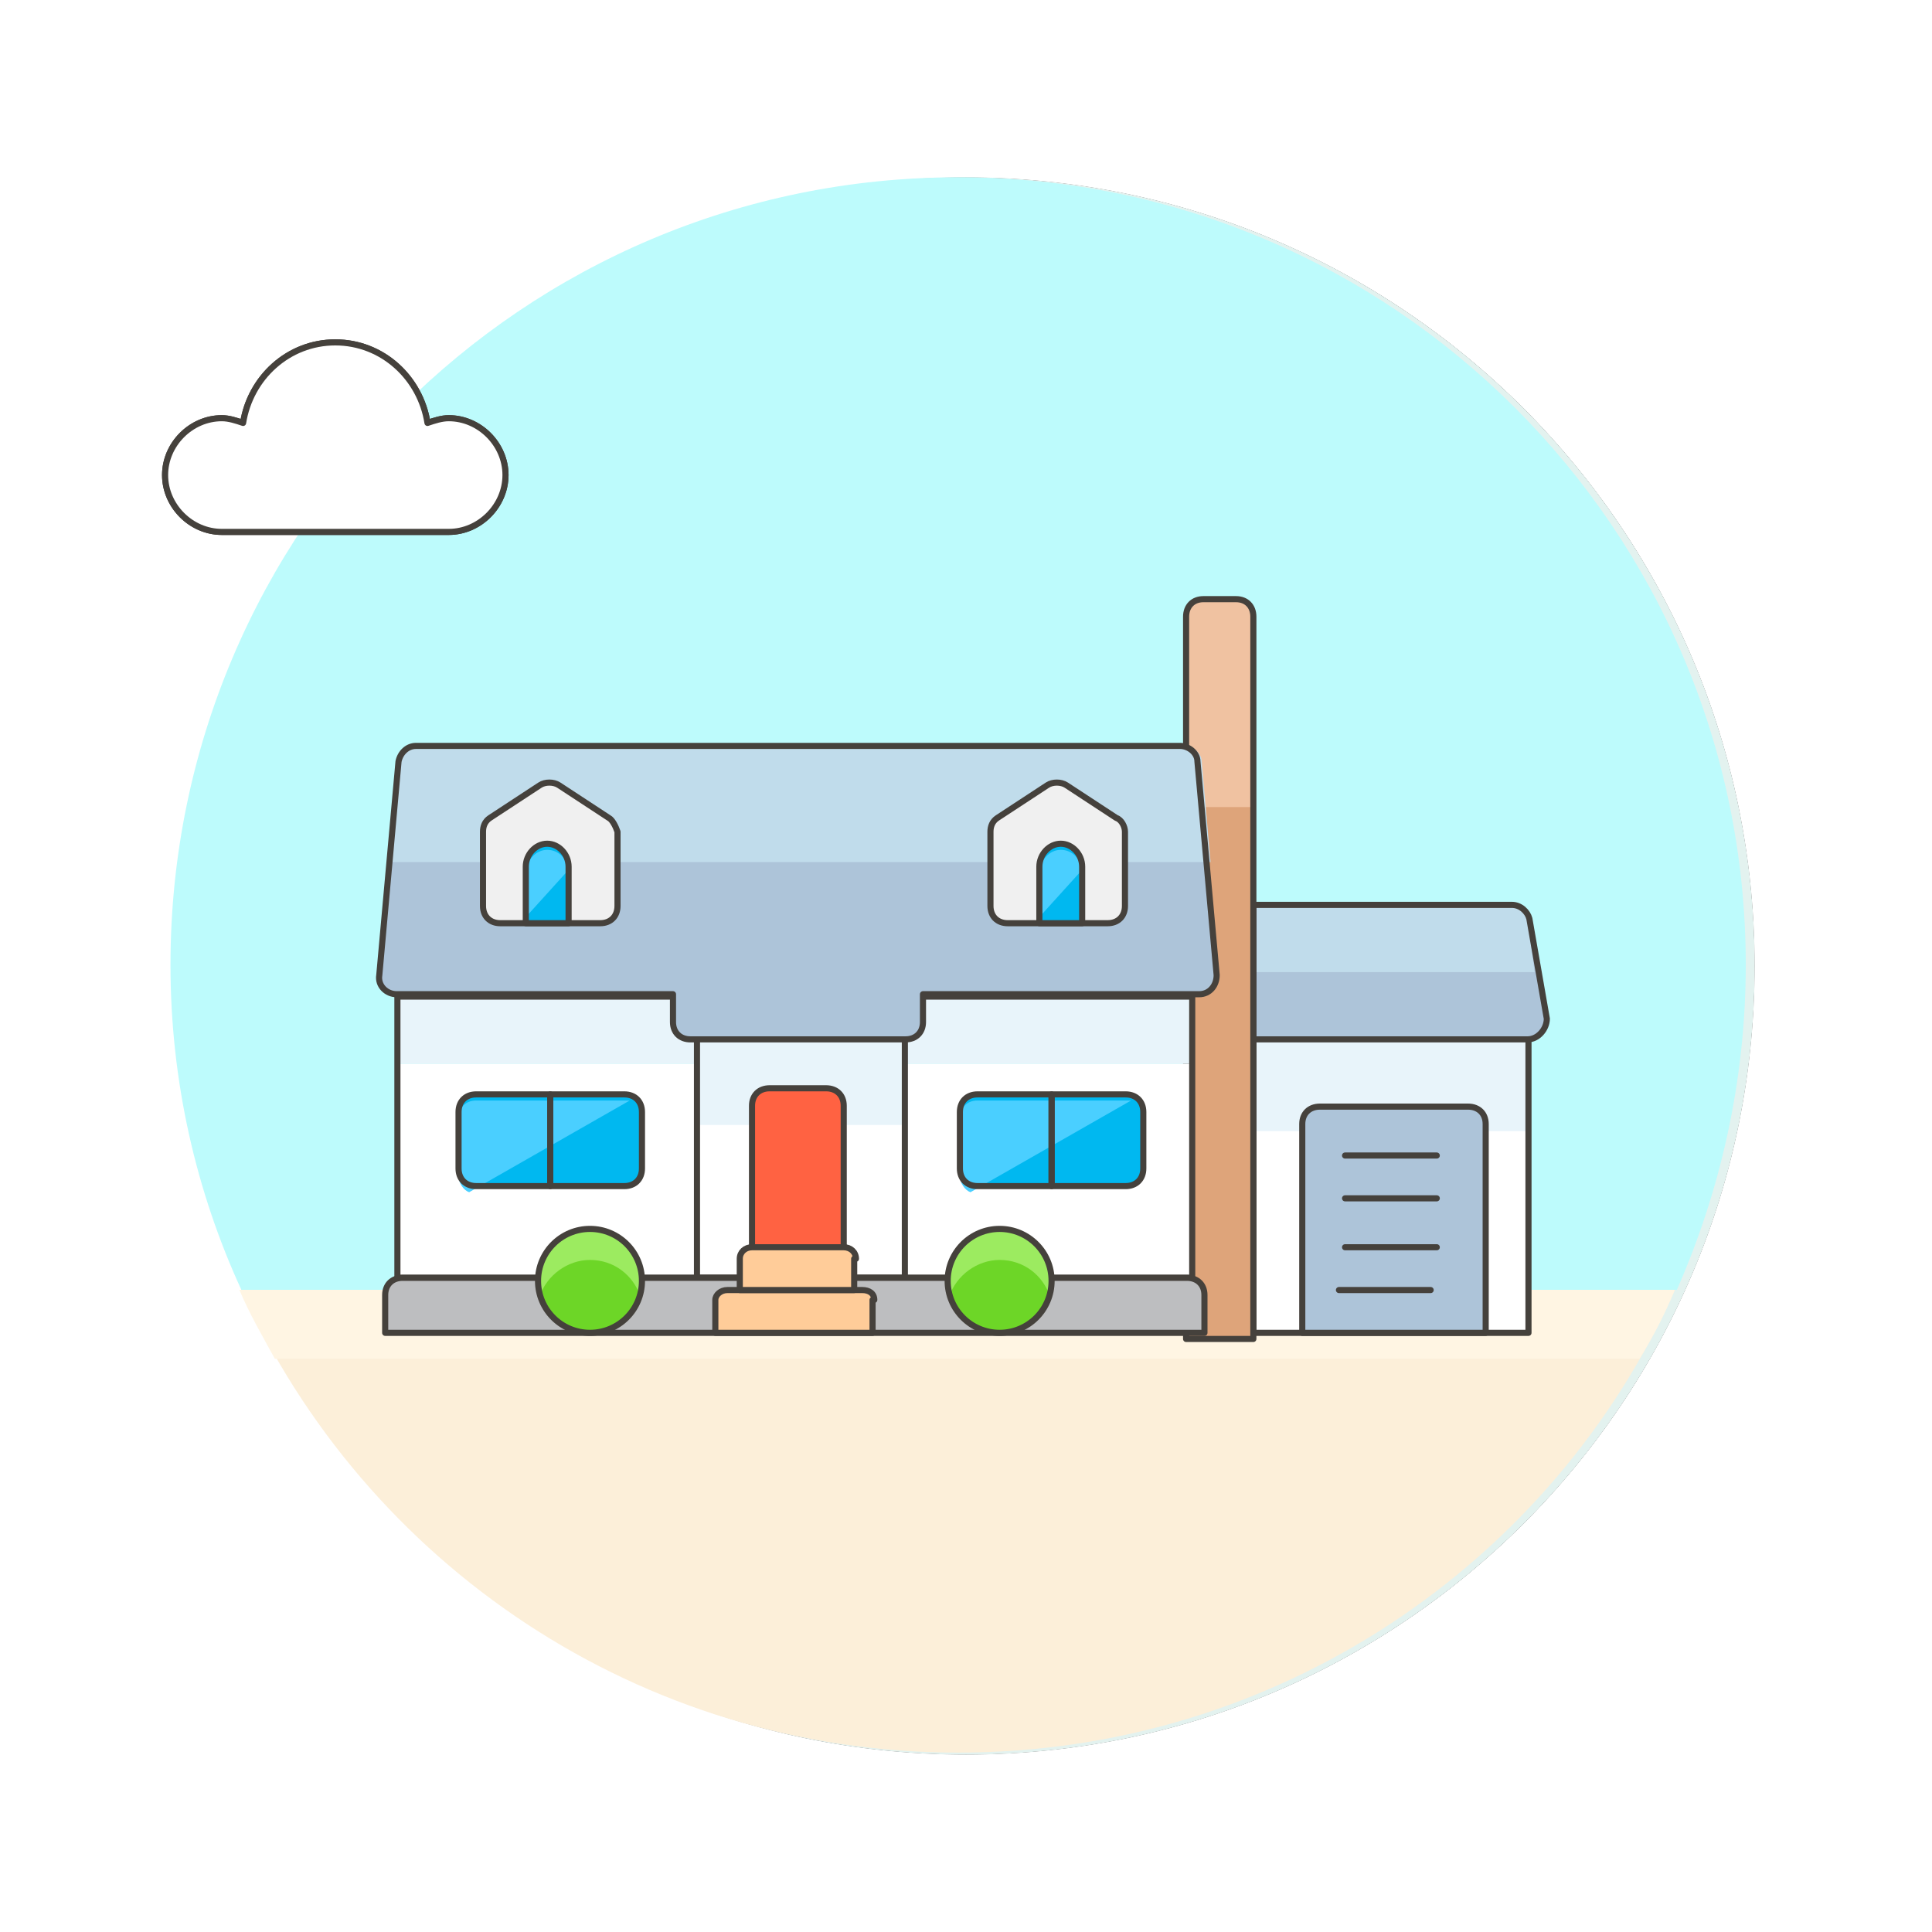 <?xml version="1.0" encoding="UTF-8"?>
<svg width="316px" height="316px" viewBox="0 0 316 316" version="1.1" xmlns="http://www.w3.org/2000/svg" xmlns:xlink="http://www.w3.org/1999/xlink">
    <!-- Generator: Sketch 46.2 (44496) - http://www.bohemiancoding.com/sketch -->
    <title>Unit</title>
    <desc>Created with Sketch.</desc>
    <defs>
        <filter x="-7.6%" y="-10.2%" width="115.1%" height="120.4%" filterUnits="objectBoundingBox" id="filter-1">
            <feOffset dx="0" dy="0" in="SourceAlpha" result="shadowOffsetOuter1"></feOffset>
            <feGaussianBlur stdDeviation="7" in="shadowOffsetOuter1" result="shadowBlurOuter1"></feGaussianBlur>
            <feColorMatrix values="0 0 0 0 0   0 0 0 0 0   0 0 0 0 0  0 0 0 0.15 0" type="matrix" in="shadowBlurOuter1" result="shadowMatrixOuter1"></feColorMatrix>
            <feMerge>
                <feMergeNode in="shadowMatrixOuter1"></feMergeNode>
                <feMergeNode in="SourceGraphic"></feMergeNode>
            </feMerge>
        </filter>
    </defs>
    <g id="Page-1" stroke="none" stroke-width="1" fill="none" fill-rule="evenodd">
        <g id="Unit" filter="url(#filter-1)" transform="translate(12, 21)">
            <g id="shadow" transform="translate(9, 0)">
                <g id="path-1-link" transform="translate(8, 8)" fill-rule="nonzero" fill="#000000">
                    <path d="M129,258 C57.757,258 0,200.243 0,129 C0,57.757 57.757,0 129,0 C200.243,0 258,57.757 258,129 C258,200.243 200.243,258 129,258 Z" id="path-1"></path>
                </g>
                <g id="path-1-link" transform="translate(8, 8)" fill="#E3F2EF">
                    <path d="M129,258 C57.757,258 0,200.243 0,129 C0,57.757 57.757,0 129,0 C200.243,0 258,57.757 258,129 C258,200.243 200.243,258 129,258 Z" id="path-1"></path>
                </g>
                <path d="M137,273.5 C61.615,273.5 0.5,212.385 0.5,137 C0.5,61.615 61.615,0.5 137,0.5 C212.385,0.5 273.5,61.615 273.5,137 C273.5,212.385 212.385,273.5 137,273.5 Z" id="Shape" stroke="#FFFFFF" stroke-width="15"></path>
            </g>
            <g id="background" transform="translate(15, 8)" fill-rule="nonzero">
                <path d="M258.54,128.829 C258.54,57.651 200.89,0 129.712,0 C58.534,0 0.883,57.651 0.883,128.829 C0.883,147.831 5.07,165.867 12.477,181.971 L247.268,181.971 C254.354,165.867 258.54,147.831 258.54,128.829 Z" id="top" fill="#BDFBFC"></path>
                <path d="M12.477,181.971 C32.768,226.739 77.536,257.658 129.712,257.658 C181.887,257.658 226.977,226.739 246.946,181.971 L12.477,181.971 Z" id="bottom" fill="#FCEFD9"></path>
                <path d="M241.149,193.243 C243.403,189.7 245.336,185.836 246.946,181.971 L12.155,181.971 C13.766,185.836 16.02,189.7 17.953,193.243 L241.149,193.243 Z" id="mid" fill="#FFF5E3"></path>
            </g>
            <g id="Illustration" transform="translate(0, 35)">
                <g id="Group" transform="translate(15, 0)" stroke="#45413C" fill-rule="nonzero" fill="#FFFFFF" stroke-linejoin="round">
                    <path d="M46.4,12.4 C45.24,12.4 44.08,12.787 42.92,13.175 C41.76,5.812 35.573,-2.84217094e-14 27.84,-2.84217094e-14 C20.107,-2.84217094e-14 13.92,5.812 12.76,13.175 C11.6,12.787 10.44,12.4 9.28,12.4 C4.253,12.4 1.13686838e-13,16.663 1.13686838e-13,21.7 C1.13686838e-13,26.738 4.253,31 9.28,31 L46.4,31 C51.427,31 55.68,26.738 55.68,21.7 C55.68,16.663 51.427,12.4 46.4,12.4 Z" id="Shape"></path>
                    <path d="M46.4,12.4 C45.24,12.4 44.08,12.787 42.92,13.175 C41.76,5.812 35.573,-2.84217094e-14 27.84,-2.84217094e-14 C20.107,-2.84217094e-14 13.92,5.812 12.76,13.175 C11.6,12.787 10.44,12.4 9.28,12.4 C4.253,12.4 1.13686838e-13,16.663 1.13686838e-13,21.7 C1.13686838e-13,26.738 4.253,31 9.28,31 L46.4,31 C51.427,31 55.68,26.738 55.68,21.7 C55.68,16.663 51.427,12.4 46.4,12.4 Z" id="Shape"></path>
                </g>
                <g id="Group" transform="translate(50, 42)">
                    <path d="M187.857,72 L143,72 L143,50 L185.286,50 C186.714,50 187.857,51.128 188.143,52.256 L191,68.615 C191,70.308 189.571,72 187.857,72 Z" id="Shape" fill="#ADC4D9" fill-rule="nonzero"></path>
                    <path d="M187.864,52.256 C187.58,50.846 186.444,50 185.025,50 L143,50 L143,61 L189,61 L187.864,52.256 Z" id="Shape" fill="#C0DCEB" fill-rule="nonzero"></path>
                    <path d="M187.857,72 L143,72 L143,50 L185.286,50 C186.714,50 187.857,51.128 188.143,52.256 L191,68.615 C191,70.308 189.571,72 187.857,72 Z" id="Shape" stroke="#45413C" stroke-linecap="round" stroke-linejoin="round"></path>
                    <rect id="Rectangle-path" fill="#FFFFFF" fill-rule="nonzero" x="143" y="72" width="45" height="48"></rect>
                    <rect id="Rectangle-path" fill="#E8F4FA" fill-rule="nonzero" x="143" y="72" width="45" height="15"></rect>
                    <rect id="Rectangle-path" stroke="#45413C" stroke-linecap="round" stroke-linejoin="round" x="143" y="72" width="45" height="48"></rect>
                    <path d="M178.115,83 L153.885,83 C152.154,83 151,84.138 151,85.846 L151,120 L181,120 L181,85.846 C181,84.138 179.846,83 178.115,83 Z" id="Shape" stroke="#45413C" fill="#ADC4D9" fill-rule="nonzero" stroke-linecap="round" stroke-linejoin="round"></path>
                    <path d="M158,91 L173,91" id="Shape" stroke="#45413C" stroke-linecap="round" stroke-linejoin="round"></path>
                    <path d="M158,98 L173,98" id="Shape" stroke="#45413C" stroke-linecap="round" stroke-linejoin="round"></path>
                    <path d="M158,106 L173,106" id="Shape" stroke="#45413C" stroke-linecap="round" stroke-linejoin="round"></path>
                    <path d="M157,113 L172,113" id="Shape" stroke="#45413C" stroke-linecap="round" stroke-linejoin="round"></path>
                    <path d="M143,121 L132,121 L132,2.867 C132,1.147 133.128,0 134.821,0 L140.179,0 C141.872,0 143,1.147 143,2.867 L143,121 Z" id="Shape" fill="#DEA47A" fill-rule="nonzero"></path>
                    <path d="M140.179,0 L134.821,0 C133.128,0 132,1.153 132,2.881 L132,34 L143,34 L143,3.169 C143,1.441 141.872,0 140.179,0 Z" id="Shape" fill="#F0C2A1" fill-rule="nonzero"></path>
                    <path d="M143,121 L132,121 L132,2.867 C132,1.147 133.128,0 134.821,0 L140.179,0 C141.872,0 143,1.147 143,2.867 L143,121 Z" id="Shape" stroke="#45413C" stroke-linecap="round" stroke-linejoin="round"></path>
                    <rect id="Rectangle-path" fill="#FFFFFF" fill-rule="nonzero" x="3" y="76" width="130" height="35"></rect>
                    <rect id="Rectangle-path" fill="#E8F4FA" fill-rule="nonzero" x="3" y="65" width="130" height="11"></rect>
                    <rect id="Rectangle-path" stroke="#45413C" stroke-linecap="round" stroke-linejoin="round" x="3" y="65" width="130" height="46"></rect>
                    <rect id="Rectangle-path" fill="#E8F4FA" fill-rule="nonzero" x="52" y="65" width="34" height="21"></rect>
                    <rect id="Rectangle-path" stroke="#45413C" stroke-linecap="round" stroke-linejoin="round" x="52" y="65" width="34" height="46"></rect>
                    <path d="M137,61.491 L133.855,26.556 C133.855,25.136 132.425,24 130.995,24 L6.041,24 C4.612,24 3.468,25.136 3.182,26.556 L0.037,61.491 C-0.249,63.195 1.18,64.615 2.896,64.615 L48.074,64.615 L48.074,69.16 C48.074,70.864 49.218,72 50.933,72 L86.103,72 C87.819,72 88.963,70.864 88.963,69.16 L88.963,64.615 L134.141,64.615 C135.856,64.615 137,63.195 137,61.491 Z" id="Shape" fill="#ADC4D9" fill-rule="nonzero"></path>
                    <path d="M136,43 L134.565,26.631 C134.565,25.169 133.131,24 131.696,24 L6.304,24 C4.869,24 3.722,25.169 3.435,26.631 L2,43 L136,43 Z" id="Shape" fill="#C0DCEB" fill-rule="nonzero"></path>
                    <path d="M137,61.491 L133.855,26.556 C133.855,25.136 132.425,24 130.995,24 L6.041,24 C4.612,24 3.468,25.136 3.182,26.556 L0.037,61.491 C-0.249,63.195 1.18,64.615 2.896,64.615 L48.074,64.615 L48.074,69.16 C48.074,70.864 49.218,72 50.933,72 L86.103,72 C87.819,72 88.963,70.864 88.963,69.16 L88.963,64.615 L134.141,64.615 C135.856,64.615 137,63.195 137,61.491 Z" id="Shape" stroke="#45413C" stroke-linecap="round" stroke-linejoin="round"></path>
                    <path d="M135,120 L1,120 L1,113.812 C1,112.125 2.145,111 3.863,111 L132.137,111 C133.855,111 135,112.125 135,113.812 L135,120 Z" id="Shape" stroke="#45413C" fill="#BDBEC0" fill-rule="nonzero" stroke-linecap="round" stroke-linejoin="round"></path>
                    <path d="M76,106 L61,106 L61,82.857 C61,81.143 62.154,80 63.885,80 L73.115,80 C74.846,80 76,81.143 76,82.857 L76,106 Z" id="Shape" stroke="#45413C" fill="#FF6242" fill-rule="nonzero" stroke-linecap="round" stroke-linejoin="round"></path>
                    <path d="M40.115,96 L15.885,96 C14.154,96 13,94.846 13,93.115 L13,83.885 C13,82.154 14.154,81 15.885,81 L40.115,81 C41.846,81 43,82.154 43,83.885 L43,93.115 C43,94.846 41.846,96 40.115,96 Z" id="Shape" fill="#00B8F0" fill-rule="nonzero"></path>
                    <path d="M40.134,82 L15.887,82 C14.155,82 13,83.176 13,84.941 L13,94.353 C13,95.529 13.866,96.706 14.732,97 L41,82 C41,82 40.423,82 40.134,82 Z" id="Shape" fill="#4ACFFF" fill-rule="nonzero"></path>
                    <path d="M28,96 L15.885,96 C14.154,96 13,94.846 13,93.115 L13,83.885 C13,82.154 14.154,81 15.885,81 L28,81 L28,96 Z" id="Shape" stroke="#45413C" stroke-linecap="round" stroke-linejoin="round"></path>
                    <rect id="Rectangle-path" x="28" y="82" width="15" height="15"></rect>
                    <path d="M40.115,96 L28,96 L28,81 L40.115,81 C41.846,81 43,82.154 43,83.885 L43,93.115 C43,94.846 41.846,96 40.115,96 Z" id="Shape" stroke="#45413C" stroke-linecap="round" stroke-linejoin="round"></path>
                    <path d="M37.59,35.785 L29.41,30.423 C28.564,29.859 27.154,29.859 26.308,30.423 L18.128,35.785 C17.282,36.35 17,37.196 17,38.043 L17,50.178 C17,51.871 18.128,53 19.821,53 L36.179,53 C37.872,53 39,51.871 39,50.178 L39,38.043 C38.718,37.196 38.154,36.067 37.59,35.785 Z" id="Shape" stroke="#45413C" fill="#F0F0F0" fill-rule="nonzero" stroke-linecap="round" stroke-linejoin="round"></path>
                    <path d="M27.5,40 L27.5,40 C25.615,40 24,41.733 24,43.756 L24,53 L31,53 L31,43.756 C31,41.733 29.385,40 27.5,40 Z" id="Shape" fill="#00B8F0" fill-rule="nonzero"></path>
                    <path d="M31,44.27 C30.731,42.486 29.385,41 27.5,41 L27.5,41 C25.615,41 24,42.784 24,44.865 L24,52 L31,44.27 Z" id="Shape" fill="#4ACFFF" fill-rule="nonzero"></path>
                    <path d="M27.5,40 L27.5,40 C25.615,40 24,41.733 24,43.756 L24,53 L31,53 L31,43.756 C31,41.733 29.385,40 27.5,40 Z" id="Shape" stroke="#45413C" stroke-linecap="round" stroke-linejoin="round"></path>
                    <path d="M120.59,35.785 L112.41,30.423 C111.564,29.859 110.154,29.859 109.308,30.423 L101.128,35.785 C100.282,36.35 100,37.196 100,38.043 L100,50.178 C100,51.871 101.128,53 102.821,53 L119.179,53 C120.872,53 122,51.871 122,50.178 L122,38.043 C122,37.196 121.436,36.067 120.59,35.785 Z" id="Shape" stroke="#45413C" fill="#F0F0F0" fill-rule="nonzero" stroke-linecap="round" stroke-linejoin="round"></path>
                    <path d="M111.5,40 L111.5,40 C109.615,40 108,41.733 108,43.756 L108,53 L115,53 L115,43.756 C115,41.733 113.385,40 111.5,40 Z" id="Shape" fill="#00B8F0" fill-rule="nonzero"></path>
                    <path d="M115,44.27 C114.731,42.486 113.385,41 111.5,41 L111.5,41 C109.615,41 108,42.784 108,44.865 L108,52 L115,44.27 Z" id="Shape" fill="#4ACFFF" fill-rule="nonzero"></path>
                    <path d="M111.5,40 L111.5,40 C109.615,40 108,41.733 108,43.756 L108,53 L115,53 L115,43.756 C115,41.733 113.385,40 111.5,40 Z" id="Shape" stroke="#45413C" stroke-linecap="round" stroke-linejoin="round"></path>
                    <path d="M81,114.615 C81,113.538 80.152,113 79.022,113 L56.978,113 C55.848,113 55,113.808 55,114.615 L55,120 L80.717,120 L80.717,114.615 L81,114.615 Z" id="Shape" stroke="#45413C" fill="#FFCC99" fill-rule="nonzero" stroke-linecap="round" stroke-linejoin="round"></path>
                    <path d="M78,107.885 C78,106.808 77.136,106 75.985,106 L61.015,106 C59.864,106 59,106.808 59,107.885 L59,113 L77.712,113 L77.712,107.885 L78,107.885 Z" id="Shape" stroke="#45413C" fill="#FFCC99" fill-rule="nonzero" stroke-linecap="round" stroke-linejoin="round"></path>
                    <circle id="Oval" fill="#6DD627" fill-rule="nonzero" cx="34.5" cy="111.5" r="8.5"></circle>
                    <path d="M34.5,108.077 C30.817,108.077 27.417,110.615 26.283,114 C26,113.154 26,112.308 26,111.462 C26,106.667 29.683,103 34.5,103 C39.317,103 43,106.667 43,111.462 C43,112.308 43,113.154 42.717,114 C41.583,110.615 38.467,108.077 34.5,108.077 Z" id="Shape" fill="#9CEB60" fill-rule="nonzero"></path>
                    <circle id="Oval" stroke="#45413C" stroke-linecap="round" stroke-linejoin="round" cx="34.5" cy="111.5" r="8.5"></circle>
                    <circle id="Oval" fill="#6DD627" fill-rule="nonzero" cx="101.5" cy="111.5" r="8.5"></circle>
                    <path d="M101.5,108.077 C97.817,108.077 94.417,110.615 93.283,114 C93,113.154 93,112.308 93,111.462 C93,106.667 96.683,103 101.5,103 C106.317,103 110,106.667 110,111.462 C110,112.308 110,113.154 109.717,114 C108.583,110.615 105.467,108.077 101.5,108.077 Z" id="Shape" fill="#9CEB60" fill-rule="nonzero"></path>
                    <circle id="Oval" stroke="#45413C" stroke-linecap="round" stroke-linejoin="round" cx="101.5" cy="111.5" r="8.5"></circle>
                    <path d="M122.115,96 L97.885,96 C96.154,96 95,94.846 95,93.115 L95,83.885 C95,82.154 96.154,81 97.885,81 L122.115,81 C123.846,81 125,82.154 125,83.885 L125,93.115 C125,94.846 123.846,96 122.115,96 Z" id="Shape" fill="#00B8F0" fill-rule="nonzero"></path>
                    <path d="M122.134,82 L97.887,82 C96.155,82 95,83.176 95,84.941 L95,94.353 C95,95.529 95.866,96.706 96.732,97 L123,82 C122.711,82 122.423,82 122.134,82 Z" id="Shape" fill="#4ACFFF" fill-rule="nonzero"></path>
                    <path d="M110,96 L97.885,96 C96.154,96 95,94.846 95,93.115 L95,83.885 C95,82.154 96.154,81 97.885,81 L110,81 L110,96 Z" id="Shape" stroke="#45413C" stroke-linecap="round" stroke-linejoin="round"></path>
                    <rect id="Rectangle-path" x="110" y="82" width="15" height="15"></rect>
                    <path d="M122.115,96 L110,96 L110,81 L122.115,81 C123.846,81 125,82.154 125,83.885 L125,93.115 C125,94.846 123.846,96 122.115,96 Z" id="Shape" stroke="#45413C" stroke-linecap="round" stroke-linejoin="round"></path>
                </g>
            </g>
        </g>
    </g>
</svg>